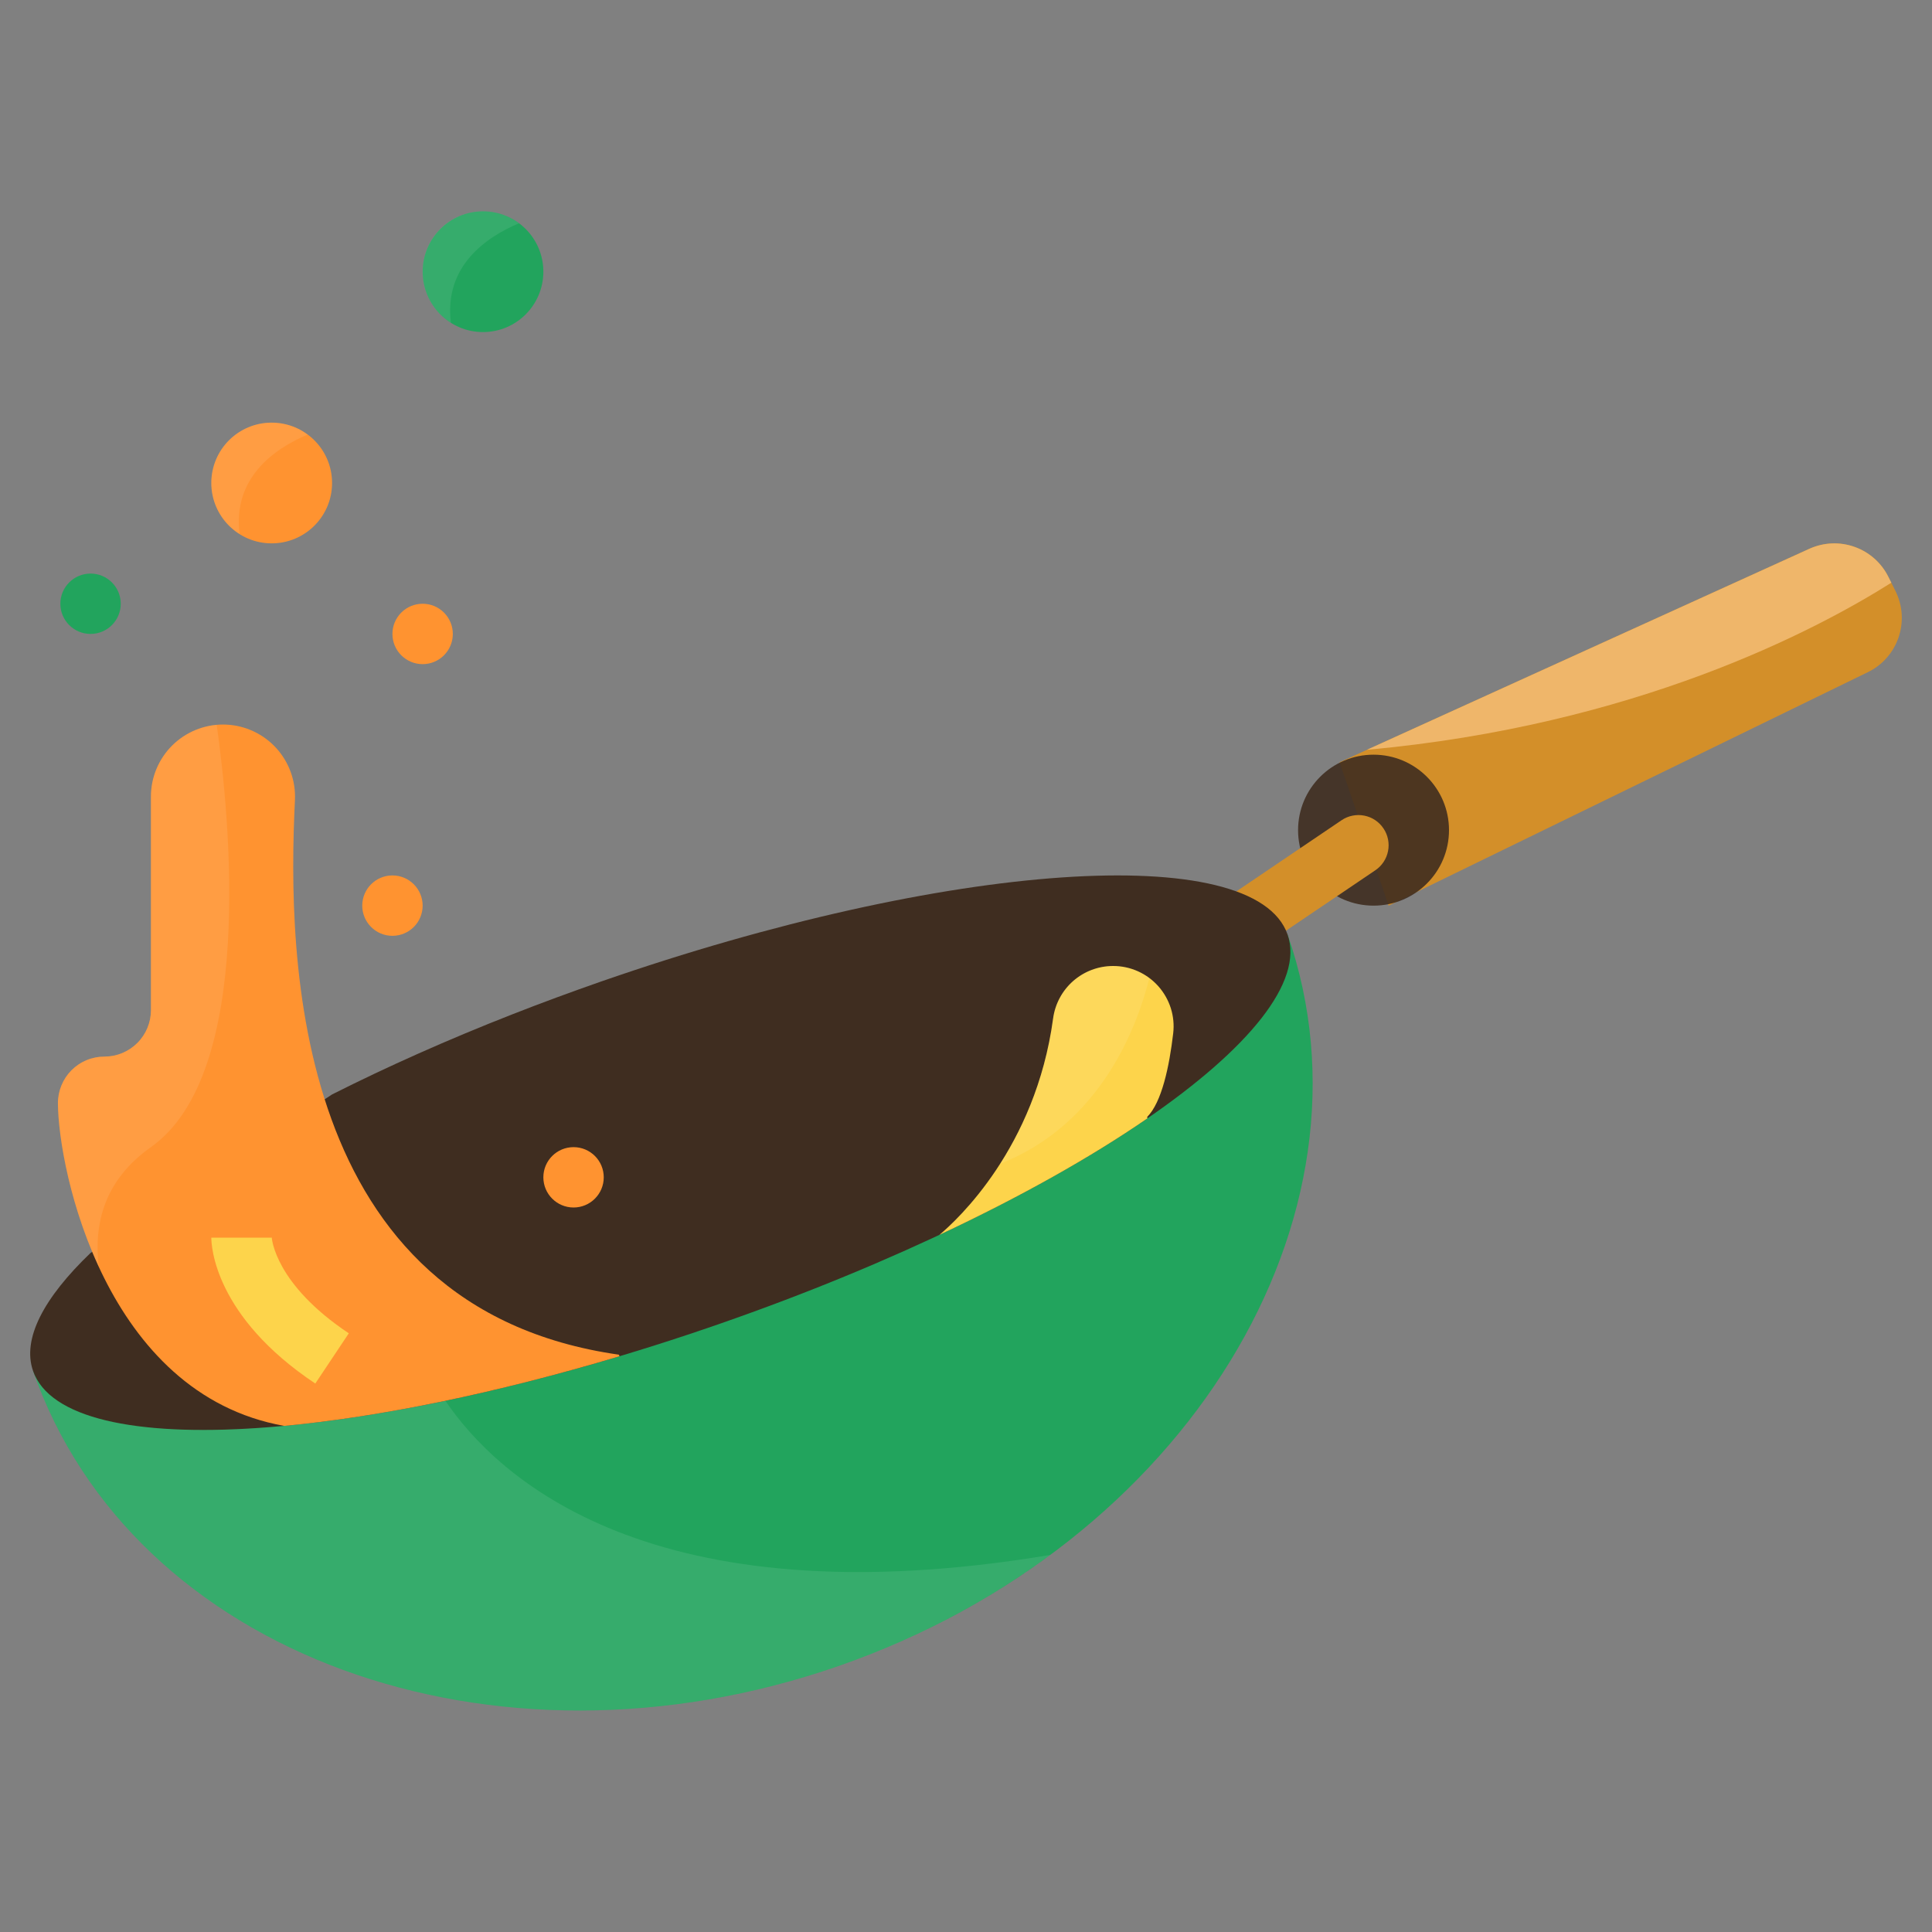 <svg width="50" height="50" viewBox="0 0 50 50" fill="none" xmlns="http://www.w3.org/2000/svg">
<rect x="0" y="0" width="50" height="50" fill="#808080" stroke="none"/>
<path d="M35.938 23.438L48.333 17.399C48.519 17.31 48.687 17.184 48.824 17.029C48.962 16.874 49.067 16.693 49.134 16.497C49.201 16.301 49.229 16.093 49.215 15.886C49.201 15.68 49.146 15.478 49.053 15.292L48.87 14.927C48.69 14.566 48.378 14.289 47.998 14.154C47.619 14.018 47.202 14.035 46.834 14.199L34.668 19.727L35.938 23.438Z" fill="#D38F29"/>
<path opacity="0.9" d="M35.547 23.438C36.626 23.438 37.5 22.563 37.5 21.484C37.5 20.406 36.626 19.531 35.547 19.531C34.468 19.531 33.594 20.406 33.594 21.484C33.594 22.563 34.468 23.438 35.547 23.438Z" fill="#3F2D20"/>
<path d="M31.837 24.902C31.669 24.902 31.506 24.849 31.371 24.749C31.236 24.649 31.137 24.508 31.088 24.348C31.04 24.187 31.044 24.015 31.101 23.857C31.157 23.7 31.263 23.564 31.403 23.471L34.723 21.225C34.895 21.11 35.106 21.068 35.31 21.109C35.513 21.149 35.691 21.269 35.806 21.442C35.921 21.614 35.963 21.825 35.922 22.028C35.882 22.231 35.762 22.41 35.59 22.525L32.269 24.771C32.141 24.857 31.991 24.902 31.837 24.902Z" fill="#D38F29"/>
<path d="M33.323 24.185C35.874 31.521 30.674 39.995 21.709 43.114C12.744 46.232 3.407 42.814 0.855 35.478L33.323 24.185Z" fill="#22A45D"/>
<path d="M8.594 28.324C10.02 27.605 11.595 26.902 13.281 26.242C14.017 25.954 14.773 25.675 15.549 25.404C24.514 22.286 32.472 21.74 33.322 24.185C34.173 26.63 27.594 31.141 18.629 34.259C9.663 37.377 1.706 37.923 0.855 35.478C0.568 34.652 1.129 33.59 2.344 32.425" fill="#3F2D20"/>
<path d="M16.033 35.1C12.82 36.063 9.826 36.671 7.356 36.902C2.723 36.078 1.51 30.294 1.499 28.554C1.498 28.395 1.529 28.238 1.589 28.091C1.649 27.944 1.737 27.811 1.849 27.698C1.961 27.586 2.094 27.496 2.241 27.436C2.387 27.375 2.544 27.344 2.703 27.344C3.022 27.344 3.328 27.217 3.554 26.991C3.779 26.766 3.906 26.46 3.906 26.141V20.615C3.906 20.37 3.954 20.128 4.048 19.902C4.142 19.676 4.279 19.47 4.452 19.297C4.625 19.124 4.831 18.987 5.057 18.893C5.283 18.799 5.526 18.751 5.771 18.751C6.015 18.751 6.258 18.799 6.484 18.893C6.71 18.987 6.916 19.124 7.089 19.297C7.262 19.47 7.399 19.676 7.493 19.902C7.587 20.128 7.635 20.37 7.635 20.615C7.635 20.646 7.635 20.678 7.633 20.709C7.433 24.795 7.557 33.851 16.016 35.059L16.033 35.1Z" fill="#FF9330"/>
<path d="M7.031 14.062C7.894 14.062 8.594 13.363 8.594 12.5C8.594 11.637 7.894 10.938 7.031 10.938C6.168 10.938 5.469 11.637 5.469 12.5C5.469 13.363 6.168 14.062 7.031 14.062Z" fill="#FF9330"/>
<path d="M12.5 8.594C13.363 8.594 14.062 7.894 14.062 7.031C14.062 6.168 13.363 5.469 12.5 5.469C11.637 5.469 10.938 6.168 10.938 7.031C10.938 7.894 11.637 8.594 12.5 8.594Z" fill="#22A45D"/>
<path d="M10.156 16.406C10.156 15.975 10.506 15.625 10.938 15.625C11.369 15.625 11.719 15.975 11.719 16.406C11.719 16.838 11.369 17.188 10.938 17.188C10.506 17.188 10.156 16.838 10.156 16.406Z" fill="#FF9330"/>
<path d="M9.375 23.438C9.375 23.006 9.725 22.656 10.156 22.656C10.588 22.656 10.938 23.006 10.938 23.438C10.938 23.869 10.588 24.219 10.156 24.219C9.725 24.219 9.375 23.869 9.375 23.438Z" fill="#FF9330"/>
<path d="M14.062 30.469C14.062 30.037 14.412 29.688 14.844 29.688C15.275 29.688 15.625 30.037 15.625 30.469C15.625 30.9 15.275 31.25 14.844 31.25C14.412 31.25 14.062 30.9 14.062 30.469Z" fill="#FF9330"/>
<path d="M1.562 15.625C1.562 15.194 1.912 14.844 2.344 14.844C2.775 14.844 3.125 15.194 3.125 15.625C3.125 16.056 2.775 16.406 2.344 16.406C1.912 16.406 1.562 16.056 1.562 15.625Z" fill="#22A45D"/>
<path d="M8.16 35.806C5.544 34.062 5.469 32.234 5.469 32.031H7.031C7.031 32.031 7.031 32.024 7.031 32.011C7.034 32.06 7.118 33.233 9.027 34.506L8.16 35.806Z" fill="#FDD44B"/>
<path d="M30.362 26.744C30.262 27.601 30.066 28.528 29.689 28.906L29.696 28.943C28.239 29.946 26.409 30.976 24.311 31.959C24.767 31.577 26.799 29.711 27.254 26.36C27.304 25.985 27.488 25.64 27.773 25.389C28.058 25.139 28.424 25.001 28.803 25H28.811C29.031 25 29.249 25.047 29.45 25.137C29.651 25.227 29.831 25.359 29.978 25.524C30.124 25.689 30.234 25.883 30.301 26.093C30.367 26.303 30.388 26.525 30.362 26.744Z" fill="#FDD44B"/>
<g opacity="0.3">
<path opacity="0.3" d="M3.906 29.688C6.605 27.783 5.949 21.168 5.609 18.758C5.144 18.799 4.712 19.012 4.396 19.356C4.081 19.7 3.906 20.149 3.906 20.615V26.141C3.906 26.46 3.779 26.766 3.554 26.991C3.328 27.217 3.022 27.344 2.703 27.344C2.544 27.344 2.387 27.375 2.241 27.436C2.094 27.497 1.961 27.586 1.849 27.698C1.737 27.811 1.649 27.944 1.589 28.091C1.529 28.238 1.498 28.395 1.499 28.554C1.504 29.378 1.779 31.109 2.559 32.79C2.42 31.685 2.694 30.543 3.906 29.688Z" fill="white"/>
</g>
<g opacity="0.3">
<path opacity="0.3" d="M7.962 11.247C7.794 11.121 7.601 11.03 7.397 10.981C7.192 10.931 6.979 10.923 6.772 10.957C6.564 10.992 6.365 11.068 6.188 11.181C6.01 11.294 5.857 11.442 5.738 11.616C5.62 11.79 5.537 11.986 5.496 12.192C5.455 12.399 5.456 12.611 5.499 12.818C5.542 13.024 5.627 13.219 5.747 13.392C5.868 13.564 6.022 13.71 6.201 13.822C6.019 12.367 7.095 11.614 7.962 11.247Z" fill="white"/>
</g>
<g opacity="0.3">
<path opacity="0.3" d="M13.431 5.779C13.262 5.652 13.07 5.562 12.865 5.512C12.661 5.462 12.448 5.454 12.241 5.488C12.033 5.523 11.834 5.599 11.656 5.712C11.479 5.825 11.326 5.973 11.207 6.147C11.088 6.321 11.006 6.517 10.965 6.723C10.924 6.93 10.925 7.143 10.968 7.349C11.011 7.555 11.095 7.75 11.216 7.923C11.337 8.095 11.491 8.242 11.67 8.353C11.488 6.898 12.564 6.145 13.431 5.779Z" fill="white"/>
</g>
<g opacity="0.3">
<path opacity="0.3" d="M25.882 30.12C28.501 29.09 29.437 26.549 29.745 25.311C29.476 25.108 29.148 24.999 28.81 25H28.803C28.424 25.001 28.058 25.139 27.773 25.389C27.488 25.64 27.304 25.985 27.254 26.36C27.076 27.698 26.607 28.982 25.882 30.12Z" fill="white"/>
</g>
<path d="M48.947 15.081L48.87 14.927C48.69 14.566 48.378 14.289 47.998 14.154C47.619 14.018 47.202 14.035 46.834 14.199L35.375 19.405C42.32 18.774 46.984 16.32 48.947 15.081Z" fill="#EFB66A"/>
<g opacity="0.3">
<path opacity="0.3" d="M11.527 36.252C5.794 37.45 1.47 37.245 0.855 35.478C3.407 42.814 12.743 46.232 21.709 43.114C23.667 42.437 25.512 41.469 27.18 40.241C16.826 41.971 12.857 38.215 11.527 36.252Z" fill="white"/>
</g>
</svg>
